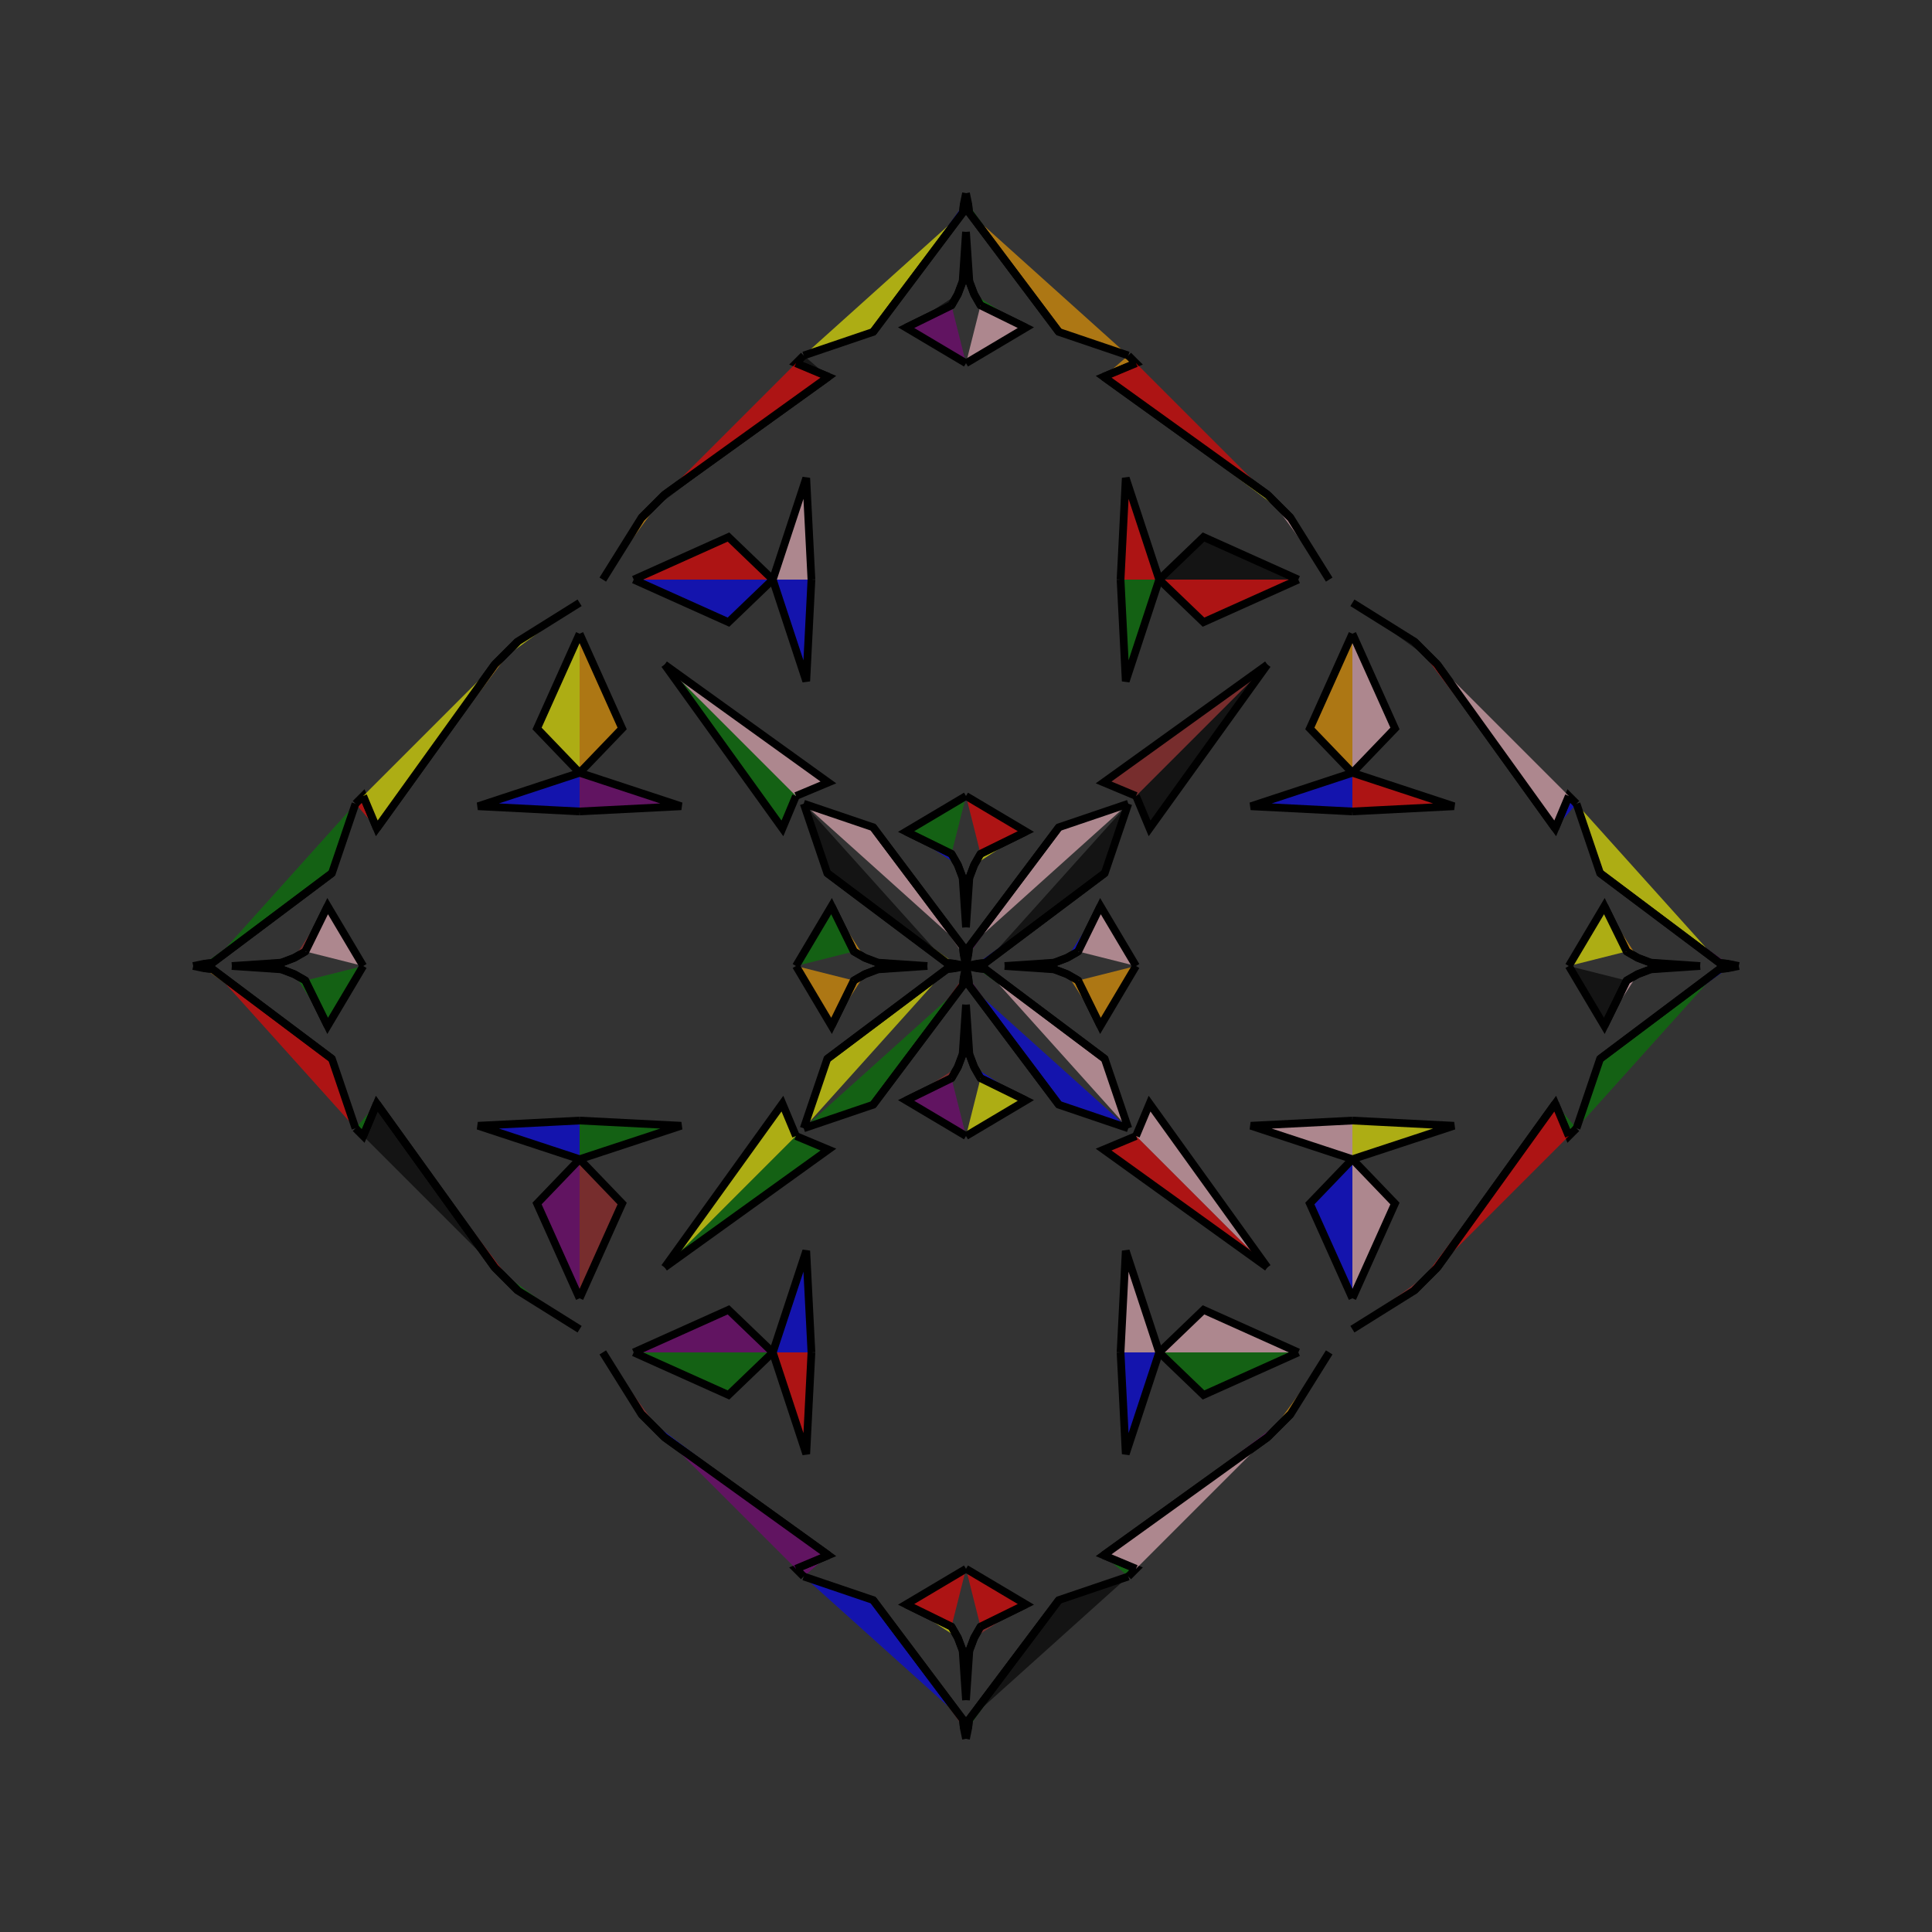 <?xml version="1.0" encoding="UTF-8"?>
<svg xmlns="http://www.w3.org/2000/svg" xmlns:xlink="http://www.w3.org/1999/xlink"
     width="250" height="250" viewBox="-125.0 -125.0 250 250">
<rect x="-125.0" y="-125.0" width="250" height="250" fill="#333333" stroke="none"/>
<defs>
</defs>
<path d="M5.0,-0.0 L11.434,-0.436 L13.079,-1.057" fill="black" fill-opacity="0.6" stroke="black" stroke-width="1" />
<path d="M5.0,-0.0 L11.434,0.436 L13.079,1.057" fill="green" fill-opacity="0.6" stroke="black" stroke-width="1" />
<path d="M11.434,-0.436 L13.079,-1.057 L14.516,-1.882" fill="brown" fill-opacity="0.6" stroke="black" stroke-width="1" />
<path d="M11.434,0.436 L13.079,1.057 L14.516,1.882" fill="green" fill-opacity="0.6" stroke="black" stroke-width="1" />
<path d="M13.079,-1.057 L14.516,-1.882 L17.397,-7.749" fill="blue" fill-opacity="0.6" stroke="black" stroke-width="1" />
<path d="M13.079,1.057 L14.516,1.882 L17.397,7.749" fill="orange" fill-opacity="0.6" stroke="black" stroke-width="1" />
<path d="M14.516,-1.882 L17.397,-7.749 L22.0,-0.0" fill="pink" fill-opacity="0.6" stroke="black" stroke-width="1" />
<path d="M14.516,1.882 L17.397,7.749 L22.0,-0.0" fill="orange" fill-opacity="0.6" stroke="black" stroke-width="1" />
<path d="M17.807,76.245 L22.0,78.0 L21.0,79.0" fill="green" fill-opacity="0.6" stroke="black" stroke-width="1" />
<path d="M17.807,-76.245 L22.0,-78.0 L21.0,-79.0" fill="orange" fill-opacity="0.6" stroke="black" stroke-width="1" />
<path d="M50.0,-20.0 L36.853,-20.671 L50.0,-25.0" fill="blue" fill-opacity="0.6" stroke="black" stroke-width="1" />
<path d="M50.0,20.0 L36.853,20.671 L50.0,25.0" fill="pink" fill-opacity="0.6" stroke="black" stroke-width="1" />
<path d="M50.0,-25.0 L44.492,-30.735 L50.0,-43.0" fill="orange" fill-opacity="0.6" stroke="black" stroke-width="1" />
<path d="M50.0,25.0 L44.492,30.735 L50.0,43.0" fill="blue" fill-opacity="0.6" stroke="black" stroke-width="1" />
<path d="M47.0,50.0 L42.0,58.0 L39.0,61.0" fill="orange" fill-opacity="0.6" stroke="black" stroke-width="1" />
<path d="M47.0,-50.0 L42.0,-58.0 L39.0,-61.0" fill="pink" fill-opacity="0.6" stroke="black" stroke-width="1" />
<path d="M42.0,58.0 L39.0,61.0 L17.807,76.245" fill="purple" fill-opacity="0.6" stroke="black" stroke-width="1" />
<path d="M42.0,-58.0 L39.0,-61.0 L17.807,-76.245" fill="yellow" fill-opacity="0.6" stroke="black" stroke-width="1" />
<path d="M39.0,-39.0 L23.755,-17.807 L22.0,-22.0" fill="black" fill-opacity="0.6" stroke="black" stroke-width="1" />
<path d="M39.0,39.0 L23.755,17.807 L22.0,22.0" fill="pink" fill-opacity="0.6" stroke="black" stroke-width="1" />
<path d="M21.0,-21.0 L17.951,-12.013 L2.478,-0.396" fill="black" fill-opacity="0.6" stroke="black" stroke-width="1" />
<path d="M21.0,21.0 L17.951,12.013 L2.478,0.396" fill="pink" fill-opacity="0.6" stroke="black" stroke-width="1" />
<path d="M17.951,-12.013 L2.478,-0.396 L1.375,-0.282" fill="blue" fill-opacity="0.6" stroke="black" stroke-width="1" />
<path d="M17.951,12.013 L2.478,0.396 L1.375,0.282" fill="green" fill-opacity="0.6" stroke="black" stroke-width="1" />
<path d="M2.478,-0.396 L1.375,-0.282 L0.0,-0.0" fill="orange" fill-opacity="0.6" stroke="black" stroke-width="1" />
<path d="M2.478,0.396 L1.375,0.282 L0.0,-0.0" fill="pink" fill-opacity="0.6" stroke="black" stroke-width="1" />
<path d="M-5.0,-0.0 L-11.434,-0.436 L-13.079,-1.057" fill="purple" fill-opacity="0.6" stroke="black" stroke-width="1" />
<path d="M-5.0,-0.0 L-11.434,0.436 L-13.079,1.057" fill="blue" fill-opacity="0.6" stroke="black" stroke-width="1" />
<path d="M-11.434,-0.436 L-13.079,-1.057 L-14.516,-1.882" fill="red" fill-opacity="0.6" stroke="black" stroke-width="1" />
<path d="M-11.434,0.436 L-13.079,1.057 L-14.516,1.882" fill="yellow" fill-opacity="0.6" stroke="black" stroke-width="1" />
<path d="M-13.079,-1.057 L-14.516,-1.882 L-17.397,-7.749" fill="orange" fill-opacity="0.6" stroke="black" stroke-width="1" />
<path d="M-13.079,1.057 L-14.516,1.882 L-17.397,7.749" fill="orange" fill-opacity="0.6" stroke="black" stroke-width="1" />
<path d="M-14.516,-1.882 L-17.397,-7.749 L-22.0,-0.0" fill="green" fill-opacity="0.6" stroke="black" stroke-width="1" />
<path d="M-14.516,1.882 L-17.397,7.749 L-22.0,-0.0" fill="orange" fill-opacity="0.6" stroke="black" stroke-width="1" />
<path d="M-17.807,76.245 L-22.0,78.0 L-21.0,79.0" fill="purple" fill-opacity="0.6" stroke="black" stroke-width="1" />
<path d="M-17.807,-76.245 L-22.0,-78.0 L-21.0,-79.0" fill="black" fill-opacity="0.6" stroke="black" stroke-width="1" />
<path d="M-50.0,-20.0 L-36.853,-20.671 L-50.0,-25.0" fill="purple" fill-opacity="0.6" stroke="black" stroke-width="1" />
<path d="M-50.0,20.0 L-36.853,20.671 L-50.0,25.0" fill="green" fill-opacity="0.6" stroke="black" stroke-width="1" />
<path d="M-50.0,-25.0 L-44.492,-30.735 L-50.0,-43.0" fill="orange" fill-opacity="0.6" stroke="black" stroke-width="1" />
<path d="M-50.0,25.0 L-44.492,30.735 L-50.0,43.0" fill="brown" fill-opacity="0.6" stroke="black" stroke-width="1" />
<path d="M-47.0,50.0 L-42.0,58.0 L-39.0,61.0" fill="brown" fill-opacity="0.6" stroke="black" stroke-width="1" />
<path d="M-47.0,-50.0 L-42.0,-58.0 L-39.0,-61.0" fill="orange" fill-opacity="0.6" stroke="black" stroke-width="1" />
<path d="M-42.0,58.0 L-39.0,61.0 L-17.807,76.245" fill="blue" fill-opacity="0.6" stroke="black" stroke-width="1" />
<path d="M-42.0,-58.0 L-39.0,-61.0 L-17.807,-76.245" fill="black" fill-opacity="0.6" stroke="black" stroke-width="1" />
<path d="M-39.0,-39.0 L-23.755,-17.807 L-22.0,-22.0" fill="green" fill-opacity="0.6" stroke="black" stroke-width="1" />
<path d="M-39.0,39.0 L-23.755,17.807 L-22.0,22.0" fill="yellow" fill-opacity="0.6" stroke="black" stroke-width="1" />
<path d="M-21.0,-21.0 L-17.951,-12.013 L-2.478,-0.396" fill="black" fill-opacity="0.6" stroke="black" stroke-width="1" />
<path d="M-21.0,21.0 L-17.951,12.013 L-2.478,0.396" fill="yellow" fill-opacity="0.6" stroke="black" stroke-width="1" />
<path d="M-17.951,-12.013 L-2.478,-0.396 L-1.375,-0.282" fill="yellow" fill-opacity="0.6" stroke="black" stroke-width="1" />
<path d="M-17.951,12.013 L-2.478,0.396 L-1.375,0.282" fill="black" fill-opacity="0.6" stroke="black" stroke-width="1" />
<path d="M-2.478,-0.396 L-1.375,-0.282 L0.0,-0.0" fill="purple" fill-opacity="0.6" stroke="black" stroke-width="1" />
<path d="M-2.478,0.396 L-1.375,0.282 L0.0,-0.0" fill="brown" fill-opacity="0.6" stroke="black" stroke-width="1" />
<path d="M95.0,-0.0 L88.566,0.436 L86.921,1.057" fill="brown" fill-opacity="0.6" stroke="black" stroke-width="1" />
<path d="M95.0,-0.0 L88.566,-0.436 L86.921,-1.057" fill="pink" fill-opacity="0.6" stroke="black" stroke-width="1" />
<path d="M88.566,0.436 L86.921,1.057 L85.484,1.882" fill="green" fill-opacity="0.6" stroke="black" stroke-width="1" />
<path d="M88.566,-0.436 L86.921,-1.057 L85.484,-1.882" fill="orange" fill-opacity="0.6" stroke="black" stroke-width="1" />
<path d="M86.921,1.057 L85.484,1.882 L82.603,7.749" fill="pink" fill-opacity="0.6" stroke="black" stroke-width="1" />
<path d="M86.921,-1.057 L85.484,-1.882 L82.603,-7.749" fill="orange" fill-opacity="0.6" stroke="black" stroke-width="1" />
<path d="M85.484,1.882 L82.603,7.749 L78.0,-0.0" fill="black" fill-opacity="0.6" stroke="black" stroke-width="1" />
<path d="M85.484,-1.882 L82.603,-7.749 L78.0,-0.0" fill="yellow" fill-opacity="0.6" stroke="black" stroke-width="1" />
<path d="M76.245,17.807 L78.0,22.0 L79.0,21.0" fill="green" fill-opacity="0.6" stroke="black" stroke-width="1" />
<path d="M76.245,-17.807 L78.0,-22.0 L79.0,-21.0" fill="blue" fill-opacity="0.6" stroke="black" stroke-width="1" />
<path d="M50.0,20.0 L63.147,20.671 L50.0,25.0" fill="yellow" fill-opacity="0.6" stroke="black" stroke-width="1" />
<path d="M50.0,-20.0 L63.147,-20.671 L50.0,-25.0" fill="red" fill-opacity="0.6" stroke="black" stroke-width="1" />
<path d="M50.0,25.0 L55.508,30.735 L50.0,43.0" fill="pink" fill-opacity="0.6" stroke="black" stroke-width="1" />
<path d="M50.0,-25.0 L55.508,-30.735 L50.0,-43.0" fill="pink" fill-opacity="0.6" stroke="black" stroke-width="1" />
<path d="M50.0,47.0 L58.0,42.0 L61.0,39.0" fill="brown" fill-opacity="0.6" stroke="black" stroke-width="1" />
<path d="M50.0,-47.0 L58.0,-42.0 L61.0,-39.0" fill="black" fill-opacity="0.6" stroke="black" stroke-width="1" />
<path d="M58.0,42.0 L61.0,39.0 L76.245,17.807" fill="red" fill-opacity="0.6" stroke="black" stroke-width="1" />
<path d="M58.0,-42.0 L61.0,-39.0 L76.245,-17.807" fill="red" fill-opacity="0.6" stroke="black" stroke-width="1" />
<path d="M61.0,39.0 L76.245,17.807 L78.0,22.0" fill="red" fill-opacity="0.6" stroke="black" stroke-width="1" />
<path d="M61.0,-39.0 L76.245,-17.807 L78.0,-22.0" fill="pink" fill-opacity="0.6" stroke="black" stroke-width="1" />
<path d="M79.0,21.0 L82.049,12.013 L97.522,0.396" fill="green" fill-opacity="0.6" stroke="black" stroke-width="1" />
<path d="M79.0,-21.0 L82.049,-12.013 L97.522,-0.396" fill="yellow" fill-opacity="0.6" stroke="black" stroke-width="1" />
<path d="M82.049,12.013 L97.522,0.396 L98.625,0.282" fill="blue" fill-opacity="0.6" stroke="black" stroke-width="1" />
<path d="M82.049,-12.013 L97.522,-0.396 L98.625,-0.282" fill="purple" fill-opacity="0.6" stroke="black" stroke-width="1" />
<path d="M97.522,0.396 L98.625,0.282 L100.0,-0.0" fill="yellow" fill-opacity="0.6" stroke="black" stroke-width="1" />
<path d="M97.522,-0.396 L98.625,-0.282 L100.0,-0.0" fill="red" fill-opacity="0.6" stroke="black" stroke-width="1" />
<path d="M0.0,-5.0 L0.436,-11.434 L1.057,-13.079" fill="black" fill-opacity="0.6" stroke="black" stroke-width="1" />
<path d="M0.0,5.0 L0.436,11.434 L1.057,13.079" fill="blue" fill-opacity="0.6" stroke="black" stroke-width="1" />
<path d="M0.0,95.0 L0.436,88.566 L1.057,86.921" fill="red" fill-opacity="0.6" stroke="black" stroke-width="1" />
<path d="M0.0,-95.0 L0.436,-88.566 L1.057,-86.921" fill="green" fill-opacity="0.6" stroke="black" stroke-width="1" />
<path d="M0.436,-11.434 L1.057,-13.079 L1.882,-14.516" fill="orange" fill-opacity="0.6" stroke="black" stroke-width="1" />
<path d="M0.436,11.434 L1.057,13.079 L1.882,14.516" fill="green" fill-opacity="0.6" stroke="black" stroke-width="1" />
<path d="M0.436,88.566 L1.057,86.921 L1.882,85.484" fill="blue" fill-opacity="0.6" stroke="black" stroke-width="1" />
<path d="M0.436,-88.566 L1.057,-86.921 L1.882,-85.484" fill="blue" fill-opacity="0.6" stroke="black" stroke-width="1" />
<path d="M1.057,-13.079 L1.882,-14.516 L7.749,-17.397" fill="yellow" fill-opacity="0.6" stroke="black" stroke-width="1" />
<path d="M1.057,13.079 L1.882,14.516 L7.749,17.397" fill="blue" fill-opacity="0.6" stroke="black" stroke-width="1" />
<path d="M1.057,86.921 L1.882,85.484 L7.749,82.603" fill="brown" fill-opacity="0.6" stroke="black" stroke-width="1" />
<path d="M1.057,-86.921 L1.882,-85.484 L7.749,-82.603" fill="green" fill-opacity="0.6" stroke="black" stroke-width="1" />
<path d="M1.882,-14.516 L7.749,-17.397 L0.0,-22.0" fill="red" fill-opacity="0.6" stroke="black" stroke-width="1" />
<path d="M1.882,14.516 L7.749,17.397 L0.0,22.0" fill="yellow" fill-opacity="0.6" stroke="black" stroke-width="1" />
<path d="M1.882,85.484 L7.749,82.603 L0.0,78.0" fill="red" fill-opacity="0.6" stroke="black" stroke-width="1" />
<path d="M1.882,-85.484 L7.749,-82.603 L0.0,-78.0" fill="pink" fill-opacity="0.6" stroke="black" stroke-width="1" />
<path d="M20.0,-50.0 L20.671,-36.853 L25.0,-50.0" fill="green" fill-opacity="0.6" stroke="black" stroke-width="1" />
<path d="M20.0,50.0 L20.671,36.853 L25.0,50.0" fill="pink" fill-opacity="0.6" stroke="black" stroke-width="1" />
<path d="M20.0,50.0 L20.671,63.147 L25.0,50.0" fill="blue" fill-opacity="0.6" stroke="black" stroke-width="1" />
<path d="M20.0,-50.0 L20.671,-63.147 L25.0,-50.0" fill="red" fill-opacity="0.6" stroke="black" stroke-width="1" />
<path d="M25.0,-50.0 L30.735,-44.492 L43.0,-50.0" fill="red" fill-opacity="0.6" stroke="black" stroke-width="1" />
<path d="M25.0,50.0 L30.735,44.492 L43.0,50.0" fill="pink" fill-opacity="0.6" stroke="black" stroke-width="1" />
<path d="M25.0,50.0 L30.735,55.508 L43.0,50.0" fill="green" fill-opacity="0.6" stroke="black" stroke-width="1" />
<path d="M25.0,-50.0 L30.735,-55.508 L43.0,-50.0" fill="black" fill-opacity="0.6" stroke="black" stroke-width="1" />
<path d="M39.0,-39.0 L17.807,-23.755 L22.0,-22.0" fill="brown" fill-opacity="0.6" stroke="black" stroke-width="1" />
<path d="M39.0,39.0 L17.807,23.755 L22.0,22.0" fill="red" fill-opacity="0.6" stroke="black" stroke-width="1" />
<path d="M39.0,61.0 L17.807,76.245 L22.0,78.0" fill="pink" fill-opacity="0.6" stroke="black" stroke-width="1" />
<path d="M39.0,-61.0 L17.807,-76.245 L22.0,-78.0" fill="red" fill-opacity="0.6" stroke="black" stroke-width="1" />
<path d="M21.0,-21.0 L12.013,-17.951 L0.396,-2.478" fill="pink" fill-opacity="0.6" stroke="black" stroke-width="1" />
<path d="M21.0,21.0 L12.013,17.951 L0.396,2.478" fill="blue" fill-opacity="0.6" stroke="black" stroke-width="1" />
<path d="M21.0,79.0 L12.013,82.049 L0.396,97.522" fill="black" fill-opacity="0.6" stroke="black" stroke-width="1" />
<path d="M21.0,-79.0 L12.013,-82.049 L0.396,-97.522" fill="orange" fill-opacity="0.6" stroke="black" stroke-width="1" />
<path d="M12.013,-17.951 L0.396,-2.478 L0.282,-1.375" fill="purple" fill-opacity="0.6" stroke="black" stroke-width="1" />
<path d="M12.013,17.951 L0.396,2.478 L0.282,1.375" fill="purple" fill-opacity="0.6" stroke="black" stroke-width="1" />
<path d="M12.013,82.049 L0.396,97.522 L0.282,98.625" fill="green" fill-opacity="0.6" stroke="black" stroke-width="1" />
<path d="M12.013,-82.049 L0.396,-97.522 L0.282,-98.625" fill="green" fill-opacity="0.6" stroke="black" stroke-width="1" />
<path d="M0.396,-2.478 L0.282,-1.375 L0.0,-0.0" fill="brown" fill-opacity="0.6" stroke="black" stroke-width="1" />
<path d="M0.396,2.478 L0.282,1.375 L0.0,-0.0" fill="black" fill-opacity="0.6" stroke="black" stroke-width="1" />
<path d="M0.396,97.522 L0.282,98.625 L0.0,100.0" fill="green" fill-opacity="0.6" stroke="black" stroke-width="1" />
<path d="M0.396,-97.522 L0.282,-98.625 L0.0,-100.0" fill="green" fill-opacity="0.6" stroke="black" stroke-width="1" />
<path d="M0.0,95.0 L-0.436,88.566 L-1.057,86.921" fill="black" fill-opacity="0.6" stroke="black" stroke-width="1" />
<path d="M0.0,-5.0 L-0.436,-11.434 L-1.057,-13.079" fill="black" fill-opacity="0.6" stroke="black" stroke-width="1" />
<path d="M0.0,5.0 L-0.436,11.434 L-1.057,13.079" fill="black" fill-opacity="0.6" stroke="black" stroke-width="1" />
<path d="M0.0,-95.0 L-0.436,-88.566 L-1.057,-86.921" fill="brown" fill-opacity="0.6" stroke="black" stroke-width="1" />
<path d="M-0.436,88.566 L-1.057,86.921 L-1.882,85.484" fill="yellow" fill-opacity="0.6" stroke="black" stroke-width="1" />
<path d="M-0.436,-11.434 L-1.057,-13.079 L-1.882,-14.516" fill="yellow" fill-opacity="0.6" stroke="black" stroke-width="1" />
<path d="M-0.436,11.434 L-1.057,13.079 L-1.882,14.516" fill="green" fill-opacity="0.6" stroke="black" stroke-width="1" />
<path d="M-0.436,-88.566 L-1.057,-86.921 L-1.882,-85.484" fill="brown" fill-opacity="0.6" stroke="black" stroke-width="1" />
<path d="M-1.057,86.921 L-1.882,85.484 L-7.749,82.603" fill="yellow" fill-opacity="0.6" stroke="black" stroke-width="1" />
<path d="M-1.057,-13.079 L-1.882,-14.516 L-7.749,-17.397" fill="blue" fill-opacity="0.6" stroke="black" stroke-width="1" />
<path d="M-1.057,13.079 L-1.882,14.516 L-7.749,17.397" fill="brown" fill-opacity="0.6" stroke="black" stroke-width="1" />
<path d="M-1.057,-86.921 L-1.882,-85.484 L-7.749,-82.603" fill="black" fill-opacity="0.6" stroke="black" stroke-width="1" />
<path d="M-1.882,85.484 L-7.749,82.603 L0.0,78.0" fill="red" fill-opacity="0.6" stroke="black" stroke-width="1" />
<path d="M-1.882,-14.516 L-7.749,-17.397 L0.0,-22.0" fill="green" fill-opacity="0.6" stroke="black" stroke-width="1" />
<path d="M-1.882,14.516 L-7.749,17.397 L0.0,22.0" fill="purple" fill-opacity="0.6" stroke="black" stroke-width="1" />
<path d="M-1.882,-85.484 L-7.749,-82.603 L0.0,-78.0" fill="purple" fill-opacity="0.6" stroke="black" stroke-width="1" />
<path d="M-20.0,50.0 L-20.671,63.147 L-25.0,50.0" fill="red" fill-opacity="0.6" stroke="black" stroke-width="1" />
<path d="M-20.0,-50.0 L-20.671,-36.853 L-25.0,-50.0" fill="blue" fill-opacity="0.6" stroke="black" stroke-width="1" />
<path d="M-20.0,50.0 L-20.671,36.853 L-25.0,50.0" fill="blue" fill-opacity="0.6" stroke="black" stroke-width="1" />
<path d="M-20.0,-50.0 L-20.671,-63.147 L-25.0,-50.0" fill="pink" fill-opacity="0.6" stroke="black" stroke-width="1" />
<path d="M-25.0,50.0 L-30.735,55.508 L-43.0,50.0" fill="green" fill-opacity="0.6" stroke="black" stroke-width="1" />
<path d="M-25.0,-50.0 L-30.735,-44.492 L-43.0,-50.0" fill="blue" fill-opacity="0.6" stroke="black" stroke-width="1" />
<path d="M-25.0,50.0 L-30.735,44.492 L-43.0,50.0" fill="purple" fill-opacity="0.6" stroke="black" stroke-width="1" />
<path d="M-25.0,-50.0 L-30.735,-55.508 L-43.0,-50.0" fill="red" fill-opacity="0.6" stroke="black" stroke-width="1" />
<path d="M-39.0,61.0 L-17.807,76.245 L-22.0,78.0" fill="purple" fill-opacity="0.6" stroke="black" stroke-width="1" />
<path d="M-39.0,-39.0 L-17.807,-23.755 L-22.0,-22.0" fill="pink" fill-opacity="0.6" stroke="black" stroke-width="1" />
<path d="M-39.0,39.0 L-17.807,23.755 L-22.0,22.0" fill="green" fill-opacity="0.6" stroke="black" stroke-width="1" />
<path d="M-39.0,-61.0 L-17.807,-76.245 L-22.0,-78.0" fill="red" fill-opacity="0.6" stroke="black" stroke-width="1" />
<path d="M-21.0,79.0 L-12.013,82.049 L-0.396,97.522" fill="blue" fill-opacity="0.6" stroke="black" stroke-width="1" />
<path d="M-21.0,-21.0 L-12.013,-17.951 L-0.396,-2.478" fill="pink" fill-opacity="0.6" stroke="black" stroke-width="1" />
<path d="M-21.0,21.0 L-12.013,17.951 L-0.396,2.478" fill="green" fill-opacity="0.6" stroke="black" stroke-width="1" />
<path d="M-21.0,-79.0 L-12.013,-82.049 L-0.396,-97.522" fill="yellow" fill-opacity="0.6" stroke="black" stroke-width="1" />
<path d="M-12.013,82.049 L-0.396,97.522 L-0.282,98.625" fill="brown" fill-opacity="0.6" stroke="black" stroke-width="1" />
<path d="M-12.013,-17.951 L-0.396,-2.478 L-0.282,-1.375" fill="pink" fill-opacity="0.6" stroke="black" stroke-width="1" />
<path d="M-12.013,17.951 L-0.396,2.478 L-0.282,1.375" fill="red" fill-opacity="0.6" stroke="black" stroke-width="1" />
<path d="M-12.013,-82.049 L-0.396,-97.522 L-0.282,-98.625" fill="blue" fill-opacity="0.6" stroke="black" stroke-width="1" />
<path d="M-0.396,97.522 L-0.282,98.625 L0.0,100.0" fill="blue" fill-opacity="0.6" stroke="black" stroke-width="1" />
<path d="M-0.396,-2.478 L-0.282,-1.375 L0.0,-0.0" fill="green" fill-opacity="0.6" stroke="black" stroke-width="1" />
<path d="M-0.396,2.478 L-0.282,1.375 L0.0,-0.0" fill="pink" fill-opacity="0.6" stroke="black" stroke-width="1" />
<path d="M-0.396,-97.522 L-0.282,-98.625 L0.0,-100.0" fill="green" fill-opacity="0.6" stroke="black" stroke-width="1" />
<path d="M-95.0,-0.0 L-88.566,-0.436 L-86.921,-1.057" fill="brown" fill-opacity="0.6" stroke="black" stroke-width="1" />
<path d="M-95.0,-0.0 L-88.566,0.436 L-86.921,1.057" fill="brown" fill-opacity="0.6" stroke="black" stroke-width="1" />
<path d="M-88.566,-0.436 L-86.921,-1.057 L-85.484,-1.882" fill="purple" fill-opacity="0.6" stroke="black" stroke-width="1" />
<path d="M-88.566,0.436 L-86.921,1.057 L-85.484,1.882" fill="black" fill-opacity="0.6" stroke="black" stroke-width="1" />
<path d="M-86.921,-1.057 L-85.484,-1.882 L-82.603,-7.749" fill="brown" fill-opacity="0.6" stroke="black" stroke-width="1" />
<path d="M-86.921,1.057 L-85.484,1.882 L-82.603,7.749" fill="green" fill-opacity="0.6" stroke="black" stroke-width="1" />
<path d="M-85.484,-1.882 L-82.603,-7.749 L-78.0,-0.0" fill="pink" fill-opacity="0.6" stroke="black" stroke-width="1" />
<path d="M-85.484,1.882 L-82.603,7.749 L-78.0,-0.0" fill="green" fill-opacity="0.6" stroke="black" stroke-width="1" />
<path d="M-76.245,-17.807 L-78.0,-22.0 L-79.0,-21.0" fill="red" fill-opacity="0.6" stroke="black" stroke-width="1" />
<path d="M-76.245,17.807 L-78.0,22.0 L-79.0,21.0" fill="green" fill-opacity="0.6" stroke="black" stroke-width="1" />
<path d="M-50.0,-20.0 L-63.147,-20.671 L-50.0,-25.0" fill="blue" fill-opacity="0.6" stroke="black" stroke-width="1" />
<path d="M-50.0,20.0 L-63.147,20.671 L-50.0,25.0" fill="blue" fill-opacity="0.6" stroke="black" stroke-width="1" />
<path d="M-50.0,-25.0 L-55.508,-30.735 L-50.0,-43.0" fill="yellow" fill-opacity="0.6" stroke="black" stroke-width="1" />
<path d="M-50.0,25.0 L-55.508,30.735 L-50.0,43.0" fill="purple" fill-opacity="0.6" stroke="black" stroke-width="1" />
<path d="M-50.0,-47.0 L-58.0,-42.0 L-61.0,-39.0" fill="yellow" fill-opacity="0.6" stroke="black" stroke-width="1" />
<path d="M-50.0,47.0 L-58.0,42.0 L-61.0,39.0" fill="green" fill-opacity="0.6" stroke="black" stroke-width="1" />
<path d="M-58.0,-42.0 L-61.0,-39.0 L-76.245,-17.807" fill="orange" fill-opacity="0.6" stroke="black" stroke-width="1" />
<path d="M-58.0,42.0 L-61.0,39.0 L-76.245,17.807" fill="red" fill-opacity="0.6" stroke="black" stroke-width="1" />
<path d="M-61.0,-39.0 L-76.245,-17.807 L-78.0,-22.0" fill="yellow" fill-opacity="0.6" stroke="black" stroke-width="1" />
<path d="M-61.0,39.0 L-76.245,17.807 L-78.0,22.0" fill="black" fill-opacity="0.6" stroke="black" stroke-width="1" />
<path d="M-79.0,-21.0 L-82.049,-12.013 L-97.522,-0.396" fill="green" fill-opacity="0.6" stroke="black" stroke-width="1" />
<path d="M-79.0,21.0 L-82.049,12.013 L-97.522,0.396" fill="red" fill-opacity="0.6" stroke="black" stroke-width="1" />
<path d="M-82.049,-12.013 L-97.522,-0.396 L-98.625,-0.282" fill="green" fill-opacity="0.6" stroke="black" stroke-width="1" />
<path d="M-82.049,12.013 L-97.522,0.396 L-98.625,0.282" fill="orange" fill-opacity="0.6" stroke="black" stroke-width="1" />
<path d="M-97.522,-0.396 L-98.625,-0.282 L-100.0,-0.0" fill="orange" fill-opacity="0.6" stroke="black" stroke-width="1" />
<path d="M-97.522,0.396 L-98.625,0.282 L-100.0,-0.0" fill="yellow" fill-opacity="0.6" stroke="black" stroke-width="1" />
</svg>